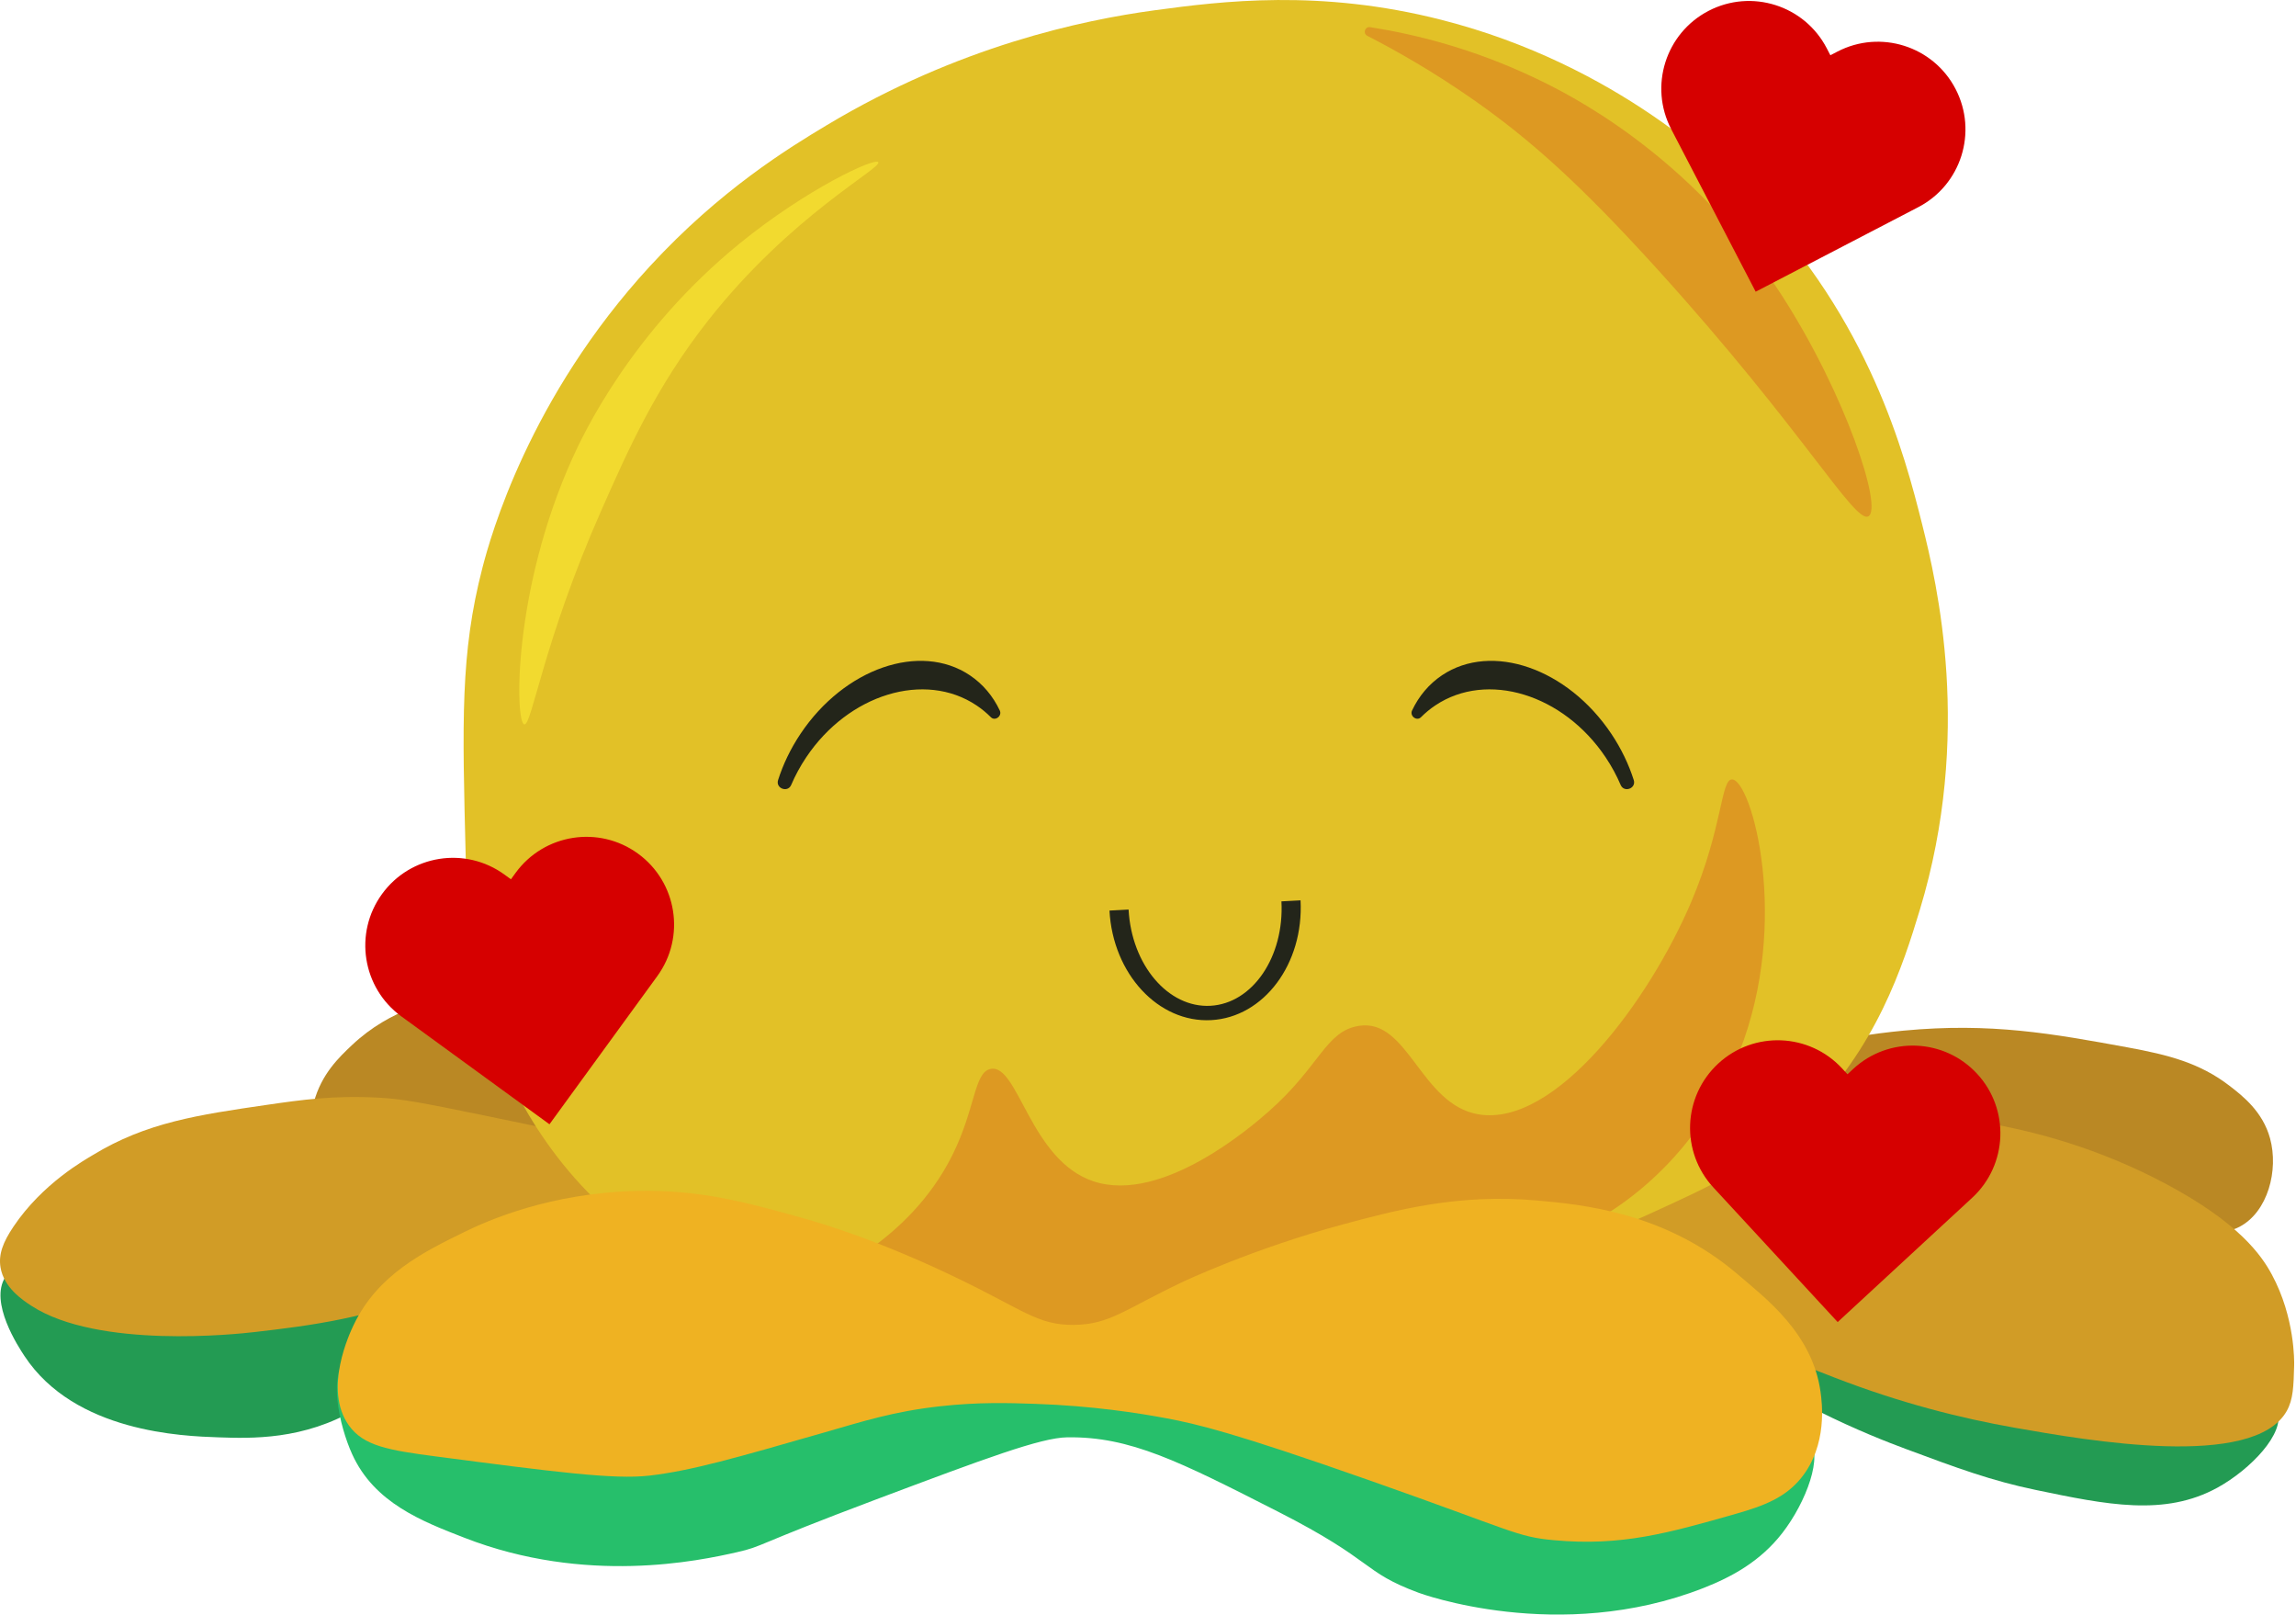 <svg width="960" height="675" viewBox="0 0 960 675" fill="none" xmlns="http://www.w3.org/2000/svg">
<path d="M196.222 530.805C190.822 518.325 148.082 538.335 81.222 534.805C36.932 532.465 10.252 521.285 2.222 533.805C-4.558 544.385 7.692 562.975 10.222 566.805C31.322 598.805 76.572 600.295 91.222 600.805C104.842 601.275 127.042 602.055 149.222 588.805C164.332 579.785 173.582 567.745 181.222 557.805C192.602 542.995 198.292 535.595 196.222 530.805Z" fill="#239B53"/>
<path d="M754.223 563.804C837.083 570.194 850.703 577.714 898.223 580.804C931.003 582.934 948.983 580.954 952.223 589.804C955.583 598.974 941.063 614.174 927.223 621.804C905.073 634.004 880.763 628.954 851.223 622.804C832.523 618.914 818.383 613.664 797.223 605.804C789.373 602.894 776.183 597.784 760.223 589.804C744.783 582.084 722.713 571.044 724.223 565.804C725.383 561.764 740.113 562.714 754.223 563.804Z" fill="#239B53"/>
<path d="M216.222 416.804C207.062 413.774 199.202 415.114 189.222 416.804C182.422 417.954 163.532 421.424 147.222 436.804C141.822 441.894 134.372 448.924 131.222 460.804C129.992 465.454 126.932 476.984 132.222 484.804C141.162 498.004 168.582 492.754 189.222 488.804C221.002 482.724 242.682 478.574 247.222 462.804C252.032 446.074 235.542 423.184 216.222 416.804Z" fill="#BA8824"/>
<path d="M747.013 439.804C766.563 434.414 783.433 431.984 795.953 430.804C832.513 427.354 858.373 432.094 889.573 437.804C906.703 440.944 919.753 444.314 932.123 453.804C937.783 458.144 946.093 464.694 949.143 475.804C952.803 489.114 948.253 506.574 936.373 512.804C929.363 516.484 922.673 514.744 899.133 508.804C883.183 504.784 867.143 501.064 851.263 496.804C811.013 486.004 811.383 489.664 787.433 481.804C774.553 477.574 733.033 463.944 734.243 450.804C734.703 445.864 741.073 442.234 747.013 439.804Z" fill="#BA8824"/>
<path d="M260.843 481.805C259.773 478.675 256.773 477.455 205.073 466.805C173.953 460.395 167.673 459.315 157.883 458.805C139.523 457.835 125.903 459.745 111.763 461.805C82.813 466.015 61.213 469.165 38.833 482.805C35.763 484.675 17.783 494.575 5.583 512.805C1.313 519.185 -0.707 524.255 0.223 529.805C1.623 538.205 9.403 543.405 13.093 545.805C40.983 563.965 99.243 557.635 106.403 556.805C128.843 554.195 154.823 551.185 186.843 537.805C220.323 523.825 265.793 496.255 260.843 481.805Z" fill="#D19C26"/>
<path d="M681.223 518.804C680.733 501.514 702.193 487.624 711.193 481.804C717.343 477.824 735.033 467.414 776.303 465.804C796.733 465.004 850.023 465.304 905.483 494.804C936.103 511.094 945.533 524.654 949.923 532.804C959.583 550.734 959.273 569.124 959.223 570.804C958.983 579.394 958.863 584.944 956.123 589.804C942.273 614.364 872.823 602.144 842.443 596.804C819.723 592.804 794.553 586.464 767.003 575.804C724.753 559.464 681.903 542.884 681.223 518.804Z" fill="#D19C26"/>
<path d="M378.722 558.304C322.202 544.404 282.862 534.734 248.722 501.304C217.342 470.584 206.052 435.174 202.722 424.304C199.322 413.214 195.702 397.574 194.722 358.304C193.302 301.504 192.442 273.114 201.722 237.304C205.092 224.314 221.132 166.304 271.722 111.304C301.152 79.314 329.872 61.803 345.722 52.303C400.772 19.314 452.552 8.394 482.722 4.304C510.882 0.484 551.862 -4.666 602.722 8.304C676.352 27.073 721.032 71.163 732.722 83.303C781.642 134.084 796.222 189.374 803.722 219.304C809.882 243.914 824.892 307.134 802.722 380.304C795.692 403.514 784.762 438.104 753.722 468.304C734.752 486.754 717.142 494.954 687.722 508.304C658.892 521.394 647.632 523.224 523.722 554.304C488.362 563.174 465.022 569.104 431.722 567.304C411.112 566.194 396.322 562.634 378.722 558.304Z" fill="#E2C127"/>
<path d="M571.692 14.973C569.742 13.973 570.702 11.013 572.872 11.353C591.552 14.273 615.913 20.233 642.223 32.803C654.143 38.503 706.753 63.853 745.223 123.803C771.952 165.443 787.253 212.483 781.223 215.803C775.452 218.973 754.083 179.933 693.223 112.803C660.943 77.203 639.993 58.443 616.223 41.803C599.573 30.153 584.192 21.383 571.692 14.973Z" fill="#DD9922"/>
<path d="M364.223 521.803C374.803 514.183 388.773 501.783 398.223 482.803C407.953 463.263 407.223 448.173 414.223 446.803C425.763 444.553 430.653 484.973 457.223 493.803C486.173 503.423 524.273 470.023 530.223 464.803C552.103 445.623 554.133 431.013 568.223 428.803C588.843 425.573 593.993 461.773 618.223 465.803C650.443 471.163 689.683 418.173 707.223 376.803C720.373 345.783 719.473 325.673 724.223 325.803C732.333 326.023 748.873 384.983 727.223 439.803C722.913 450.723 709.183 481.463 677.223 503.803C662.223 514.283 653.493 515.723 599.223 529.803C512.423 552.323 499.273 557.853 467.223 557.803C435.833 557.753 415.713 552.403 399.223 544.803C383.323 537.473 371.693 528.463 364.223 521.803Z" fill="#DD9922"/>
<path d="M367.222 67.805C365.802 65.715 337.032 79.145 309.222 101.805C264.012 138.645 243.842 181.535 239.222 191.805C214.302 247.225 215.352 302.035 219.222 302.805C222.372 303.425 227.132 268.335 251.222 213.805C262.622 187.995 274.242 161.695 296.222 133.805C330.792 89.935 368.872 70.245 367.222 67.805Z" fill="#F2DA2F"/>
<path d="M470.223 576.803C456.193 575.793 435.353 574.993 410.223 576.803C375.563 579.303 364.303 584.003 326.223 589.803C279.963 596.853 256.713 599.503 232.223 594.803C182.293 585.213 159.193 555.463 146.223 565.803C136.513 573.543 141.963 596.173 147.223 607.803C156.483 628.273 176.573 635.943 194.223 642.803C244.983 662.543 292.163 652.453 308.223 648.803C319.383 646.263 314.483 646.253 366.223 626.803C412.043 609.583 435.183 600.963 446.223 600.803C472.573 600.413 493.123 610.883 534.223 631.803C575.433 652.783 569.123 656.863 593.223 665.803C593.223 665.803 651.753 687.523 712.223 663.803C724.123 659.133 735.993 652.693 745.223 640.803C755.203 627.943 762.643 608.003 756.223 601.803C750.773 596.543 738.123 603.873 723.223 608.803C698.463 617.003 678.383 614.603 638.223 609.803C582.043 603.093 570.503 587.723 506.223 579.803C490.703 577.893 478.013 577.143 470.223 576.803Z" fill="#26BF6B"/>
<path d="M393.212 587.804C373.602 589.974 360.972 594.084 344.552 598.804C307.472 609.464 288.932 614.794 271.562 616.804C256.692 618.524 231.912 615.284 182.352 608.804C162.282 606.184 151.972 604.374 145.852 595.804C135.052 580.674 146.332 557.054 147.882 553.804C157.992 532.634 177.332 523.194 194.512 514.804C203.692 510.324 229.922 498.584 266.492 497.804C292.642 497.244 311.812 502.544 334.412 508.804C365.322 517.354 393.752 531.154 399.292 533.804C427.862 547.454 433.682 553.934 448.962 553.804C463.982 553.674 470.262 547.324 494.582 535.804C494.582 535.804 523.932 521.904 561.492 511.804C583.732 505.824 609.562 498.874 642.592 501.804C661.032 503.444 696.142 506.554 726.732 532.804C738.112 542.574 757.792 557.244 761.202 581.804C761.792 586.034 764.282 604.014 753.092 617.804C746.422 626.024 737.612 629.414 725.722 632.804C697.582 640.824 678.002 646.404 649.692 643.804C634.002 642.364 632.952 640.004 572.642 618.804C515.882 598.854 500.642 595.264 487.482 592.804C476.132 590.684 456.822 587.624 432.742 586.804C421.692 586.424 409.102 586.044 393.212 587.804Z" fill="#EFB222"/>
<path d="M337.053 316.615C354.763 290.125 386.663 280.385 408.293 294.855C410.483 296.315 412.483 297.975 414.293 299.795C416.073 301.585 419.123 299.295 418.023 296.975C415.193 291.005 411.003 285.945 405.493 282.255C384.723 268.365 353.023 279.335 334.693 306.755C330.533 312.975 327.423 319.515 325.333 326.055C324.213 329.565 329.373 331.485 330.813 328.105C332.493 324.185 334.563 320.335 337.053 316.615Z" fill="#23251A"/>
<path d="M671.383 316.615C653.673 290.125 621.773 280.385 600.143 294.855C597.953 296.315 595.953 297.975 594.143 299.795C592.363 301.585 589.313 299.295 590.413 296.975C593.243 291.005 597.433 285.945 602.943 282.255C623.713 268.365 655.413 279.335 673.743 306.755C677.903 312.975 681.013 319.515 683.103 326.055C684.223 329.565 679.063 331.485 677.623 328.105C675.943 324.185 673.873 320.335 671.383 316.615Z" fill="#23251A"/>
<path d="M506.083 420.424C488.433 421.364 473.123 403.354 471.883 380.194L463.893 380.624C465.313 407.094 484.343 427.594 506.403 426.414C528.463 425.234 545.193 402.814 543.783 376.344L535.793 376.774C537.033 399.934 523.733 419.474 506.083 420.424Z" fill="#23251A"/>
<path d="M266.773 356.825C250.413 344.905 227.483 348.515 215.573 364.875L213.633 367.545L210.963 365.605C194.603 353.685 171.673 357.295 159.763 373.655C147.843 390.015 151.453 412.945 167.813 424.855L170.483 426.795L229.743 469.945L272.893 410.685L274.833 408.015C286.733 391.665 283.133 368.745 266.773 356.825Z" fill="#D60000"/>
<path d="M817.662 37.193C808.332 19.233 786.202 12.243 768.242 21.573L765.312 23.093L763.792 20.163C754.452 2.203 732.332 -4.787 714.372 4.543C696.412 13.883 689.422 36.003 698.752 53.963L700.272 56.893L734.082 121.933L799.122 88.123L802.052 86.603C820.002 77.283 826.992 55.153 817.662 37.193Z" fill="#D60000"/>
<path d="M826.673 448.845C812.943 433.975 789.753 433.055 774.883 446.795L772.463 449.035L770.223 446.615C756.483 431.745 733.303 430.825 718.433 444.565C703.563 458.305 702.643 481.485 716.383 496.355L718.623 498.775L768.363 552.625L822.213 502.885L824.633 500.645C839.483 486.905 840.403 463.715 826.673 448.845Z" fill="#D60000"/>
</svg>
